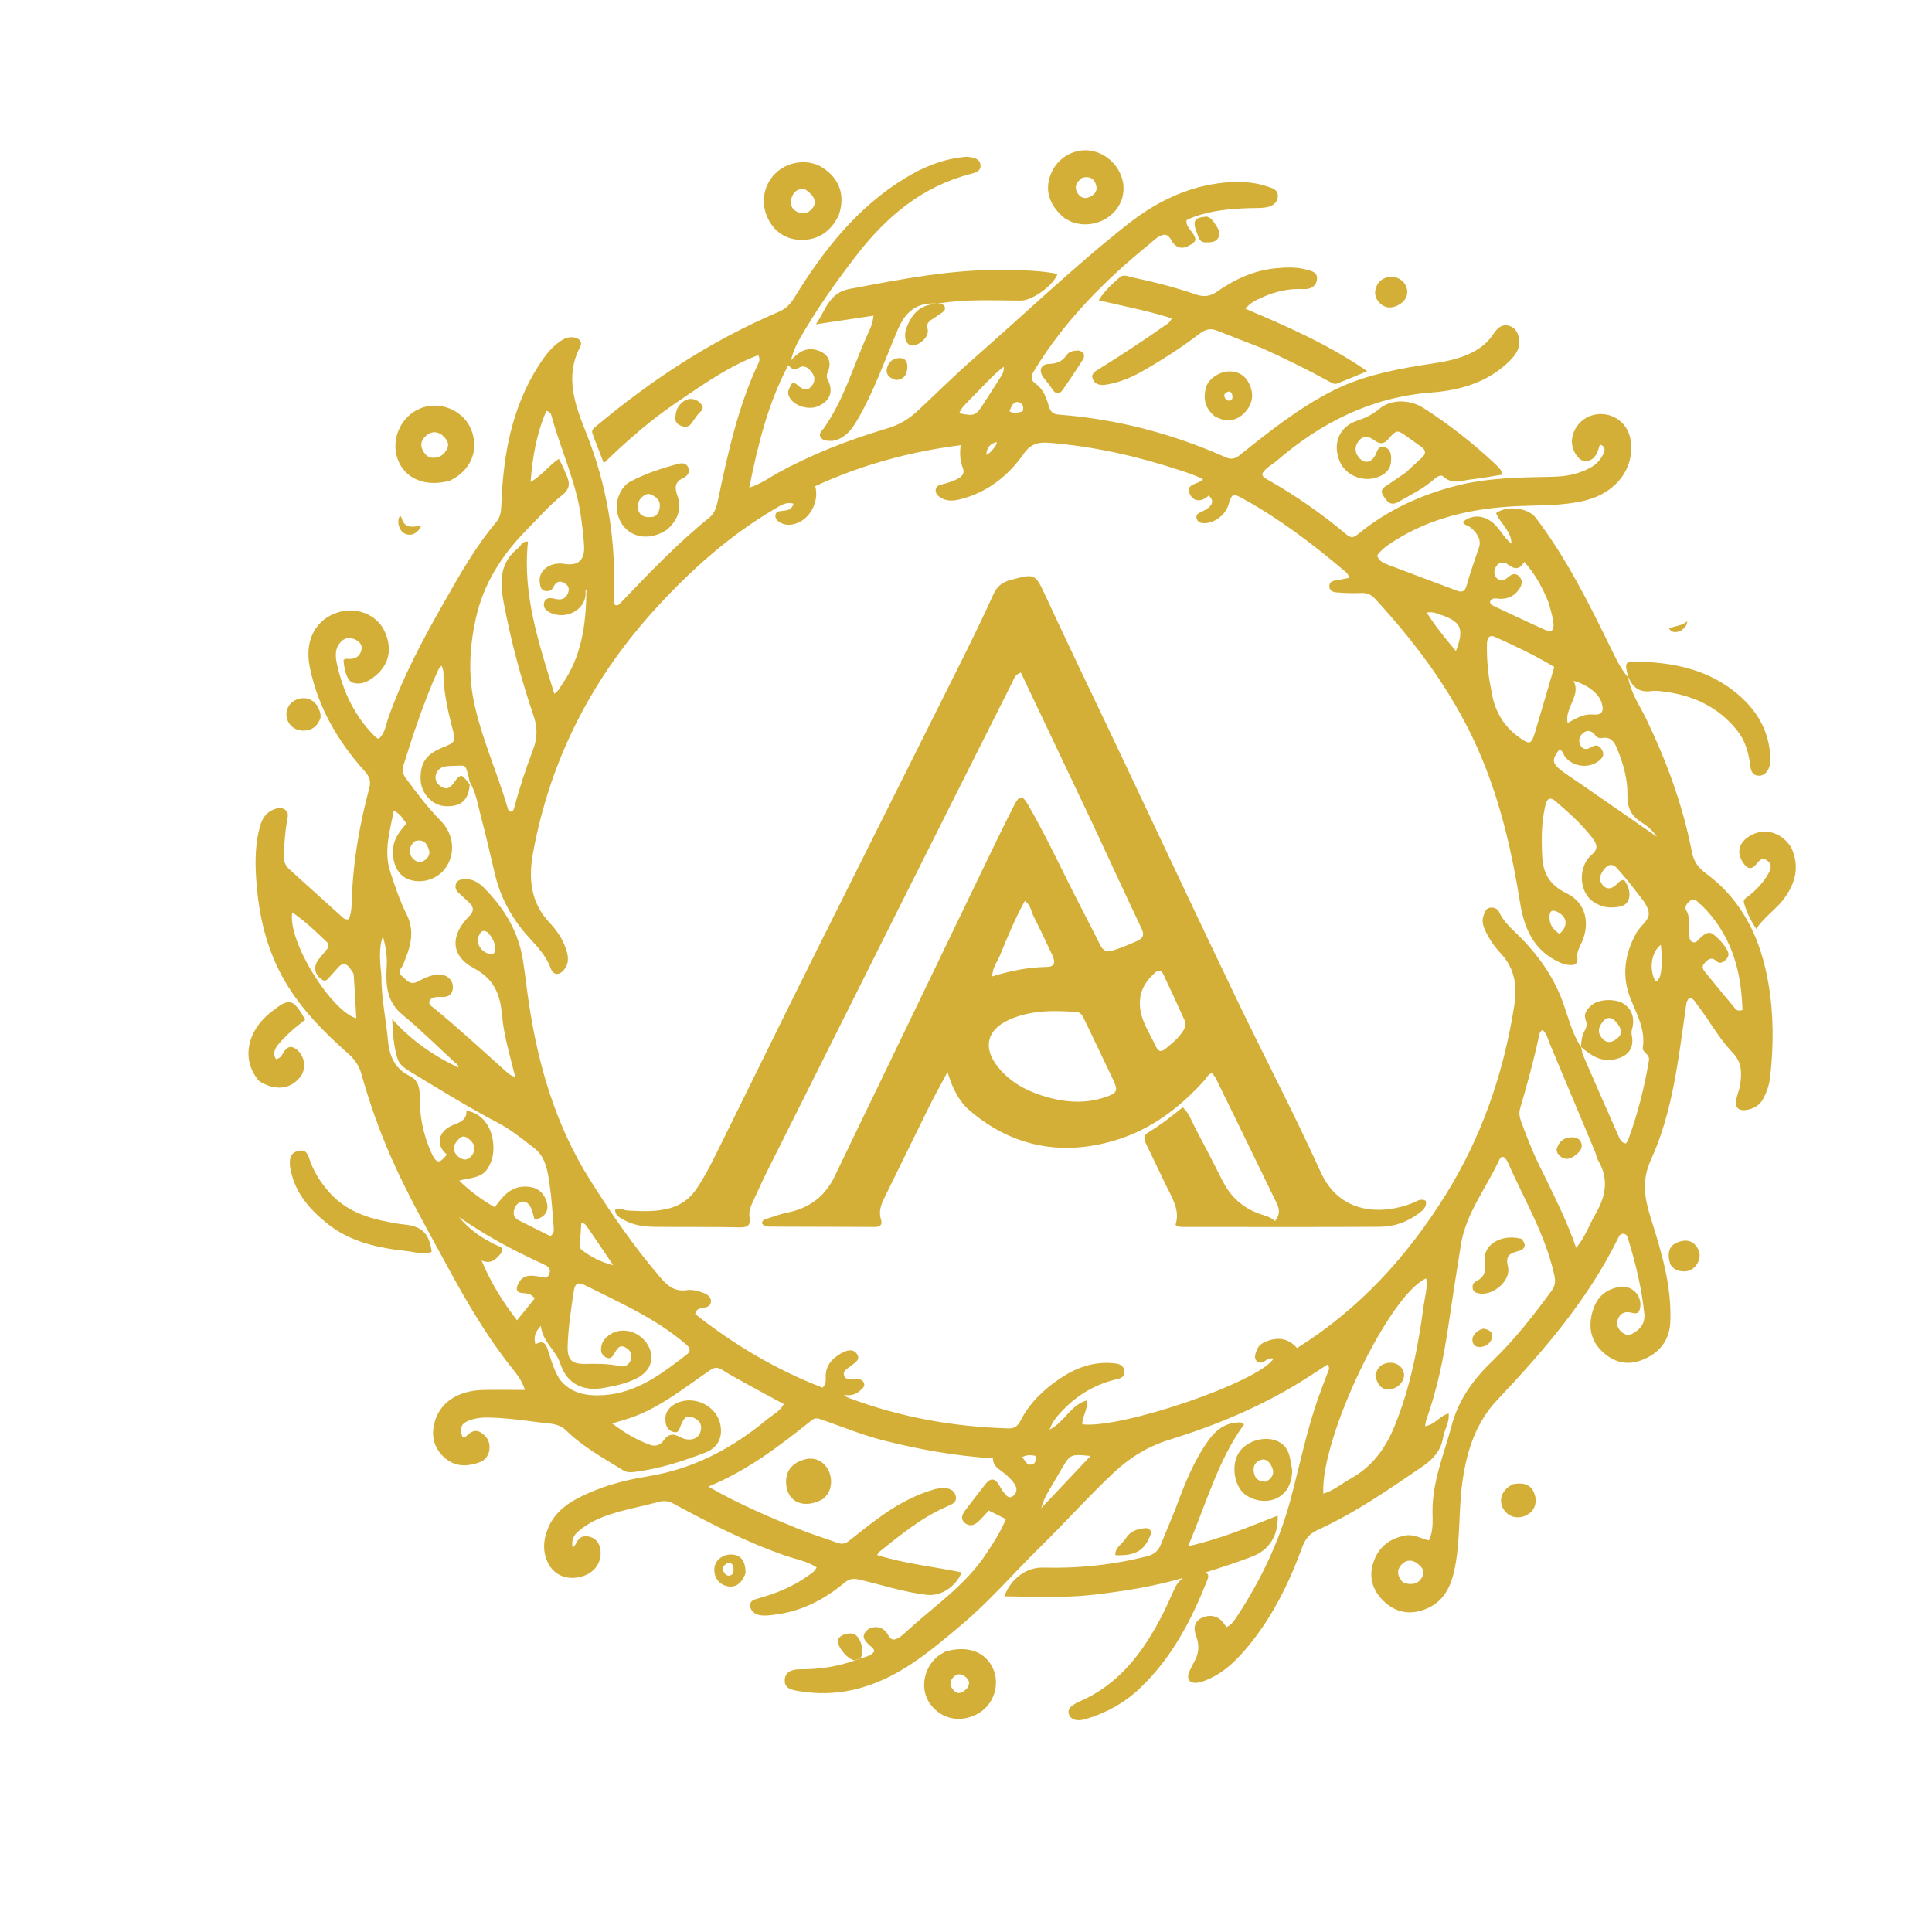 <svg version="1.1" id="Layer_1" xmlns="http://www.w3.org/2000/svg" xmlns:xlink="http://www.w3.org/1999/xlink" x="0px" y="0px"
	 width="100%" viewBox="0 0 1024 1024" enable-background="new 0 0 1024 1024" xml:space="preserve">
<path fill="#D4AF37" opacity="1" stroke="none" 
	d="
M862.98,358.952 
	C864.252,367.233 869.15,373.993 872.651,381.286 
	C883.439,403.756 891.999,427.01 896.707,451.451 
	C897.824,457.252 900.51,460.206 904.597,463.255 
	C924.062,477.775 933.325,498.084 937.32,521.35 
	C940.131,537.724 940.054,554.152 938.257,570.604 
	C937.802,574.768 936.513,578.718 934.494,582.429 
	C932.866,585.422 930.355,587.157 927.147,587.974 
	C921.26,589.473 918.977,587.086 920.614,581.184 
	C921.148,579.259 921.886,577.369 922.215,575.411 
	C923.285,569.044 923.39,563.093 918.266,557.816 
	C910.933,550.263 906.038,540.788 899.556,532.537 
	C898.463,531.145 897.855,529.197 895.395,528.924 
	C893.598,530.561 893.684,532.983 893.365,535.178 
	C889.437,562.184 886.487,589.565 875.048,614.643 
	C870.01,625.688 871.589,634.888 874.948,645.567 
	C880.568,663.438 886.109,681.546 885.292,700.688 
	C884.87,710.564 879.479,717.17 870.519,720.764 
	C862.176,724.111 854.707,721.96 848.583,715.724 
	C842.635,709.667 841.83,702.25 844.291,694.383 
	C846.486,687.364 851.241,683.209 858.569,682.078 
	C865.326,681.034 870.902,687.287 869.137,693.944 
	C868.365,696.854 866.282,696.125 864.321,695.676 
	C861.036,694.923 858.624,696.203 857.503,699.209 
	C856.473,701.974 857.496,704.436 859.839,706.289 
	C861.6,707.681 863.445,707.853 865.418,706.772 
	C869.587,704.489 872.035,701.097 871.518,696.229 
	C870.11,682.947 867.05,670.004 863.108,657.263 
	C862.676,655.864 862.346,654.117 860.523,653.934 
	C858.68,653.75 858.047,655.396 857.394,656.719 
	C841.415,689.109 818.095,716.023 793.577,742.007 
	C782.414,753.838 777.696,768.311 775.321,783.878 
	C772.984,799.19 774.17,814.814 771.282,830.073 
	C769.491,839.535 766.202,848.111 756.589,852.426 
	C748.729,855.954 740.994,855.236 734.567,849.694 
	C728.137,844.151 725.018,836.854 727.897,828.151 
	C730.612,819.944 736.519,815.398 744.908,813.831 
	C749.247,813.021 752.952,815.388 757.302,816.43 
	C759.831,811.464 759.297,806.055 759.259,801.196 
	C759.133,785.117 765.403,770.698 769.388,755.632 
	C773.094,741.622 781.097,730.878 791.237,721.142 
	C802.935,709.91 812.812,697.106 822.419,684.087 
	C824.349,681.473 824.53,679.102 823.806,675.811 
	C819.122,654.526 807.947,635.972 799.302,616.36 
	C798.341,614.179 796.275,611.197 794.548,614.948 
	C787.683,629.85 776.988,643.061 774.292,659.811 
	C771.991,674.103 769.774,688.409 767.667,702.731 
	C765.169,719.714 761.741,736.464 755.941,752.668 
	C755.623,753.556 755.58,754.543 755.33,755.922 
	C760.5,755.167 763.068,750.407 767.792,749.182 
	C768.351,753.947 765.565,757.676 764.888,761.836 
	C763.733,768.926 759.613,773.408 753.822,777.357 
	C735.915,789.567 718.118,801.931 698.309,810.945 
	C694.152,812.837 691.83,815.651 690.298,819.831 
	C682.917,839.977 673.483,859 659.215,875.315 
	C654.002,881.277 648.222,886.482 640.952,889.795 
	C639,890.685 636.929,891.533 634.83,891.839 
	C630.423,892.484 628.621,889.923 630.421,885.81 
	C631.221,883.982 632.19,882.224 633.142,880.466 
	C635.406,876.284 635.779,872.061 634.085,867.519 
	C632.182,862.415 633.298,859.202 637.135,857.441 
	C641.757,855.32 646.367,856.706 649.022,860.997 
	C649.272,861.402 649.632,861.739 650.164,862.376 
	C652.678,861.163 654.177,858.978 655.604,856.799 
	C668.005,837.874 677.753,817.745 683.722,795.824 
	C688.745,777.377 692.415,758.558 698.849,740.499 
	C700.412,736.111 702.115,731.772 703.745,727.408 
	C704.193,726.21 705.149,725.028 703.509,723.285 
	C698.792,726.335 694.033,729.543 689.149,732.547 
	C667.448,745.894 644.087,755.614 619.843,763.085 
	C608.335,766.632 598.697,772.619 590.089,780.723 
	C576.736,793.295 564.537,807.01 551.44,819.824 
	C537.512,833.452 524.841,848.36 509.896,860.94 
	C492.549,875.542 475.353,890.396 452.288,895.613 
	C442.702,897.782 433.174,897.933 423.549,896.351 
	C419.834,895.74 415.542,895.037 415.937,890.234 
	C416.334,885.407 420.731,884.735 424.676,884.752 
	C434.08,884.792 443.234,883.45 452.693,880.229 
	C454.158,879.64 455.086,879.313 456.015,878.986 
	C458.68,878.18 461.534,877.737 463.336,875.365 
	C463.278,873.395 461.63,872.86 460.629,871.83 
	C458.605,869.749 456.332,867.736 458.978,864.629 
	C461.232,861.981 465.801,861.63 468.461,863.842 
	C468.588,863.948 468.682,864.099 468.819,864.189 
	C470.911,865.585 471.23,869.725 474.521,868.843 
	C476.768,868.24 478.762,866.259 480.588,864.587 
	C495.035,851.357 511.598,840.297 522.674,823.601 
	C526.535,817.78 530.358,811.945 533.132,805.138 
	C530.081,803.615 527.188,802.171 524.045,800.602 
	C522.144,802.644 520.38,804.841 518.303,806.685 
	C516.296,808.467 513.755,809.145 511.467,807.259 
	C508.964,805.197 509.873,802.782 511.513,800.619 
	C515.134,795.842 518.767,791.074 522.491,786.379 
	C525.055,783.146 527.444,783.553 529.487,787.019 
	C530.248,788.309 530.913,789.694 531.873,790.821 
	C533.204,792.385 534.566,794.863 537.079,792.77 
	C539.128,791.063 539.215,788.733 537.665,786.478 
	C535.555,783.408 532.703,781.058 529.746,778.919 
	C527.72,777.454 526.364,775.807 526.217,772.933 
	C506.424,771.725 487.166,768.245 468.127,763.427 
	C457.116,760.64 446.653,756.279 435.954,752.593 
	C434.053,751.938 432.325,751.112 430.36,752.679 
	C413.455,766.163 396.346,779.349 375.413,787.927 
	C391.454,797.156 407.649,804.046 423.964,810.65 
	C430.436,813.269 437.162,815.258 443.718,817.68 
	C446.162,818.583 447.974,818.259 450.081,816.609 
	C459.644,809.117 468.972,801.288 479.843,795.614 
	C484.746,793.056 489.779,790.921 495.075,789.401 
	C496.498,788.993 498.015,788.816 499.499,788.739 
	C502.766,788.57 505.752,789.523 506.569,792.957 
	C507.382,796.378 504.271,797.457 501.898,798.482 
	C488.404,804.308 477.238,813.573 465.915,822.613 
	C465.566,822.892 465.397,823.395 464.887,824.197 
	C479.614,828.825 494.786,830.313 509.683,833.391 
	C506.532,841.163 498.601,846.155 491.177,845.291 
	C478.891,843.86 467.157,839.932 455.171,837.153 
	C452.109,836.444 449.953,836.894 447.491,838.952 
	C436.537,848.11 424.183,854.321 409.773,855.92 
	C407.273,856.198 404.772,856.571 402.326,855.967 
	C399.941,855.378 397.957,853.94 397.608,851.357 
	C397.214,848.437 399.777,847.777 401.767,847.227 
	C411.149,844.634 420.055,841.057 428.032,835.372 
	C429.778,834.127 431.77,833.171 432.815,830.705 
	C427.877,827.521 422.078,826.509 416.695,824.666 
	C395.954,817.563 376.59,807.557 357.391,797.188 
	C354.724,795.747 352.415,795.129 349.401,795.955 
	C340.092,798.504 330.526,800.076 321.397,803.326 
	C316.013,805.243 311.022,807.85 306.624,811.535 
	C304.097,813.652 302.682,816.154 303.523,820.392 
	C304.436,819.245 304.927,818.82 305.176,818.283 
	C306.6,815.213 308.645,813.549 312.292,814.447 
	C315.864,815.327 317.598,817.684 318.177,821.073 
	C319.234,827.255 315.746,832.933 309.601,835.173 
	C302.028,837.934 294.446,835.607 290.867,829.157 
	C287.477,823.047 287.83,816.613 290.316,810.341 
	C293.212,803.031 298.802,798.06 305.578,794.445 
	C317.458,788.109 330.283,784.587 343.491,782.456 
	C367.548,778.575 388.196,767.628 406.702,752.218 
	C409.586,749.816 413.222,748.185 415.459,744.212 
	C409.048,740.738 402.786,737.392 396.571,733.961 
	C391.904,731.386 387.221,728.826 382.696,726.017 
	C380.221,724.481 378.603,724.687 376.088,726.409 
	C363.201,735.231 350.967,745.187 336.132,750.807 
	C332.628,752.134 328.979,753.081 324.509,754.481 
	C331.177,759.542 337.53,763.28 344.617,765.811 
	C347.881,766.977 350.233,765.61 351.974,763.164 
	C354.304,759.891 356.978,759.821 360.197,761.54 
	C361.661,762.321 363.198,762.923 364.934,762.973 
	C368.469,763.075 370.789,761.4 371.461,758.049 
	C372.229,754.223 369.845,752.048 366.534,751.043 
	C362.943,749.953 362.106,752.974 360.925,755.331 
	C360.092,756.993 360.101,759.641 357.165,759.043 
	C354.576,758.517 353.238,756.62 352.806,754.141 
	C352.022,749.648 353.835,746.389 357.742,744.166 
	C366.696,739.072 379.251,744.441 381.655,754.409 
	C383.328,761.348 380.727,767.239 374.005,769.837 
	C361.73,774.582 349.201,778.585 336.05,780.19 
	C334.073,780.431 332.141,780.431 330.269,779.277 
	C319.776,772.811 308.925,766.837 300.02,758.143 
	C296.133,754.347 291.277,754.604 286.536,753.985 
	C276.961,752.735 267.401,751.399 257.716,751.327 
	C254.671,751.305 251.721,751.782 248.891,752.791 
	C244.428,754.38 243.443,756.848 245.103,761.69 
	C245.789,762.085 246.45,761.885 246.929,761.403 
	C249.171,759.153 251.631,757.311 254.84,759.26 
	C257.67,760.978 259.515,763.588 259.485,767.069 
	C259.45,770.979 257.454,773.923 253.881,775.168 
	C247.641,777.343 241.41,777.505 235.969,772.895 
	C230.17,767.982 228.444,761.623 230.193,754.41 
	C232.788,743.704 242.317,737.108 255.684,736.738 
	C262.971,736.536 270.268,736.702 278.22,736.702 
	C276.681,731.592 273.535,727.862 270.658,724.226 
	C257.675,707.813 247.225,689.831 237.293,671.512 
	C226.901,652.344 216.075,633.411 207.286,613.396 
	C200.975,599.023 195.768,584.289 191.538,569.211 
	C190.252,564.626 187.806,561.285 184.323,558.212 
	C171.676,547.052 159.911,535.169 151.219,520.426 
	C141.218,503.464 137.048,484.982 135.775,465.702 
	C135.163,456.417 135.292,447.052 137.815,437.928 
	C138.886,434.056 140.835,430.887 144.659,429.209 
	C146.694,428.316 148.847,427.752 150.889,429.025 
	C153.229,430.484 152.568,432.871 152.181,434.93 
	C151.042,441.004 150.765,447.147 150.373,453.287 
	C150.178,456.349 151.286,458.865 153.493,460.868 
	C162.869,469.376 172.281,477.844 181.685,486.321 
	C182.442,487.003 183.287,487.507 184.894,487.194 
	C186.427,483.502 186.406,479.29 186.548,475.273 
	C187.239,455.713 190.723,436.609 195.704,417.765 
	C196.697,414.009 195.884,411.643 193.408,408.889 
	C179.023,392.888 168.465,374.796 164.168,353.457 
	C161.272,339.071 167.508,327.732 180.101,324.272 
	C189.394,321.72 199.611,325.964 203.567,334.02 
	C208.398,343.857 206.272,352.981 197.706,359.188 
	C194.486,361.521 190.985,363.106 186.984,361.849 
	C184.319,361.011 182.582,356.325 182.08,349.958 
	C182.947,348.784 184.186,349.274 185.301,349.26 
	C188.523,349.221 190.774,347.767 191.547,344.6 
	C192.21,341.884 190.641,340.146 188.377,339.014 
	C185.314,337.481 182.589,337.965 180.299,340.604 
	C177.443,343.896 177.739,347.939 178.52,351.578 
	C181.726,366.525 188.05,379.946 199.168,390.776 
	C199.505,391.104 200.02,391.248 200.675,391.597 
	C204.208,388.577 204.551,384.003 205.942,380.106 
	C213.533,358.826 224.055,339.023 235.215,319.458 
	C243.645,304.678 251.933,289.866 262.954,276.806 
	C265.276,274.055 265.601,270.907 265.729,267.485 
	C266.694,241.556 271.051,216.507 285.277,194.096 
	C288.239,189.429 291.461,184.985 295.91,181.607 
	C298.195,179.871 300.705,178.485 303.714,178.77 
	C306.728,179.055 308.943,181.057 307.52,183.764 
	C299.228,199.535 304.711,214.471 310.515,228.983 
	C321.646,256.814 326.507,285.549 325.368,315.405 
	C325.311,316.897 325.446,318.399 325.558,319.891 
	C325.579,320.165 325.921,320.415 326.125,320.69 
	C327.533,321.218 328.318,320.164 329.076,319.374 
	C344.071,303.746 358.979,288.029 375.896,274.405 
	C378.686,272.157 379.692,269.026 380.391,265.727 
	C385.706,240.646 391.05,215.575 402.116,192.193 
	C402.553,191.27 402.812,190.316 401.923,188.231 
	C386.226,194.097 372.716,203.759 359.028,213.022 
	C345.236,222.354 332.657,233.225 320.028,245.516 
	C317.805,239.722 315.786,234.69 313.968,229.586 
	C313.366,227.898 314.8,226.884 315.97,225.905 
	C345.383,201.264 377.187,180.416 412.585,165.348 
	C416.347,163.747 418.778,161.4 420.889,157.963 
	C436.284,132.897 454.113,110.015 479.735,94.411 
	C488.917,88.82 498.688,84.692 509.473,83.37 
	C510.784,83.21 512.146,83.023 513.434,83.204 
	C516.095,83.578 519.182,84.037 519.653,87.227 
	C520.172,90.742 516.899,91.557 514.456,92.19 
	C488.701,98.87 469.728,114.875 453.851,135.451 
	C442.943,149.589 432.676,164.117 423.83,179.639 
	C422.034,182.79 420.483,185.986 419.206,191.066 
	C423.79,185.775 428.11,183.946 433.525,185.77 
	C439.1,187.647 441.06,191.849 438.703,197.285 
	C438.061,198.766 438.01,199.918 438.811,201.467 
	C441.946,207.528 439.824,212.744 433.379,215.397 
	C428.315,217.481 420.69,215.015 418.441,210.567 
	C417.251,208.213 417.446,207.122 419.758,203.245 
	C421.299,202.633 422.253,203.738 423.255,204.546 
	C425.351,206.239 427.512,207.532 429.805,205.042 
	C431.797,202.878 432.391,200.396 430.545,197.776 
	C428.802,195.299 426.503,193.108 423.493,194.915 
	C421.157,196.318 419.746,195.815 417.808,193.537 
	C406.914,214.141 401.702,235.765 397.126,258.471 
	C403.322,256.512 407.709,253.155 412.442,250.566 
	C430.795,240.53 450.175,233.018 470.16,227.105 
	C476.311,225.285 481.458,222.327 486.019,218.089 
	C496.147,208.679 505.952,198.905 516.349,189.806 
	C543.422,166.111 569.412,141.157 597.684,118.862 
	C611.701,107.809 627.417,99.736 645.377,97.22 
	C654.308,95.97 663.338,95.954 672.068,98.947 
	C674.572,99.806 677.397,100.512 677.258,104.064 
	C677.122,107.53 674.539,109.098 671.794,109.738 
	C668.929,110.405 665.853,110.215 662.866,110.302 
	C652.349,110.608 641.926,111.467 631.978,115.274 
	C630.909,115.683 629.893,116.231 628.89,116.697 
	C628.508,119.335 630.261,120.826 631.399,122.603 
	C632.699,124.631 635.127,126.977 632.116,129.017 
	C629.484,130.8 626.306,132.581 622.918,130 
	C620.559,128.202 620.06,123.382 616.045,124.609 
	C613.341,125.434 611.072,127.859 608.753,129.745 
	C585.224,148.881 564.122,170.222 548.229,196.315 
	C546.548,199.075 545.803,201.188 548.994,203.453 
	C553.011,206.303 554.593,210.787 555.899,215.309 
	C556.66,217.943 557.884,219.509 561.014,219.747 
	C591.839,222.094 621.337,229.794 649.556,242.343 
	C652.653,243.72 654.648,243.202 657.156,241.192 
	C672.501,228.898 687.893,216.641 705.48,207.564 
	C720.469,199.827 736.69,196.294 753.172,193.633 
	C762.019,192.205 770.979,191.296 779.253,187.331 
	C784.195,184.963 788.356,181.835 791.369,177.242 
	C793.76,173.6 796.643,170.966 801.293,173.284 
	C804.813,175.04 806.287,181.038 804.503,185.28 
	C803.171,188.448 800.793,190.745 798.305,193.001 
	C786.961,203.281 772.926,206.933 758.344,208.071 
	C726.758,210.537 700.252,223.975 676.685,244.238 
	C674.072,246.484 670.744,247.989 669.017,251.096 
	C669.129,252.846 670.442,253.428 671.561,254.059 
	C686.558,262.503 700.622,272.304 713.776,283.379 
	C716.195,285.416 717.699,284.804 719.74,283.131 
	C734.941,270.669 752.279,262.572 771.252,257.619 
	C788.202,253.194 805.496,253.03 822.801,252.7 
	C829.891,252.565 836.688,251.34 842.974,247.868 
	C845.997,246.199 848.249,243.826 849.734,240.734 
	C850.67,238.783 851.058,236.909 848.525,235.789 
	C848.197,236.008 847.754,236.139 847.701,236.363 
	C846.312,242.162 843.446,244.916 839.425,244.259 
	C835.824,243.669 832.474,237.255 833.233,232.402 
	C834.424,224.786 840.861,219.374 848.622,219.466 
	C856.693,219.561 863.123,225.316 864.303,233.501 
	C866.416,248.162 856.664,261.209 840.15,265.269 
	C828.257,268.193 816.013,267.716 803.885,268.285 
	C780.771,269.369 758.676,274.158 738.869,286.786 
	C735.566,288.892 732.19,291.121 729.895,294.436 
	C730.906,297.554 733.533,298.516 735.959,299.443 
	C748.09,304.08 760.286,308.548 772.43,313.153 
	C775.179,314.195 776.526,313.095 777.241,310.589 
	C779.203,303.707 781.554,296.959 783.883,290.194 
	C785.325,286.005 782.766,282.22 779.259,279.459 
	C777.99,278.459 776.055,278.377 775.311,276.641 
	C779.943,272.902 785.263,272.88 790.211,276.261 
	C794.76,279.369 796.651,284.836 801.117,288.134 
	C801.02,281.361 795.18,277.524 792.961,271.94 
	C798.869,267.699 809.929,269.098 813.979,274.422 
	C830.221,295.773 842.096,319.639 853.805,343.594 
	C856.359,348.819 858.778,354.092 862.725,358.825 
	C863,358.988 862.98,358.952 862.98,358.952 
M838.018,555.032 
	C838.018,555.032 838.121,555.157 838.261,555.897 
	C838.516,557.027 838.6,558.233 839.054,559.277 
	C845.297,573.63 851.569,587.972 857.903,602.286 
	C858.613,603.891 859.334,605.72 861.791,606.063 
	C862.173,605.433 862.713,604.796 862.984,604.061 
	C868.005,590.448 871.533,576.477 873.945,562.15 
	C874.589,558.328 870.274,558.119 870.734,555.067 
	C872.163,545.59 867.542,537.623 864.216,529.317 
	C859.342,517.141 861.135,505.542 867.395,494.323 
	C869.53,490.498 874.713,487.553 873.78,483.127 
	C872.919,479.037 869.354,475.426 866.674,471.832 
	C863.693,467.833 860.446,464.022 857.158,460.265 
	C855.214,458.043 852.882,457.652 850.744,460.115 
	C848.422,462.79 846.79,465.857 849.409,469.065 
	C851.419,471.527 854.021,471.304 856.421,469.135 
	C857.619,468.052 858.511,466.457 860.835,466.395 
	C863.154,469.651 864.6,473.649 862.95,477.364 
	C861.531,480.559 857.427,480.873 854.125,480.965 
	C850.982,481.053 847.997,480.103 845.152,478.405 
	C836.484,473.232 836.404,459.094 843.499,453.179 
	C847.08,450.194 846.659,447.608 844.132,444.322 
	C838.402,436.87 831.486,430.63 824.371,424.593 
	C821.692,422.32 819.953,423.141 819.132,426.594 
	C816.999,435.57 816.927,444.556 817.391,453.771 
	C817.876,463.426 821.593,469.2 830.479,473.547 
	C840.42,478.411 842.892,489.038 838.45,499.292 
	C837.33,501.875 835.651,504.348 836.019,507.317 
	C836.514,511.303 834.342,511.731 831.204,511.412 
	C829.496,511.238 827.975,510.69 826.455,509.998 
	C812.962,503.857 807.855,492.158 805.685,478.559 
	C801.534,452.537 795.712,426.958 785.657,402.493 
	C772.426,370.298 752.195,342.779 728.814,317.354 
	C726.733,315.091 724.458,314.155 721.34,314.298 
	C717.027,314.495 712.677,314.33 708.37,313.978 
	C706.644,313.837 704.584,313.129 704.579,310.728 
	C704.574,308.349 706.346,307.838 708.3,307.541 
	C710.537,307.2 712.753,306.718 714.965,306.3 
	C714.768,303.994 713.211,303.105 711.999,302.083 
	C695.549,288.205 678.466,275.212 659.579,264.745 
	C653.176,261.196 653.218,261.121 650.926,268.049 
	C649.191,273.292 643.192,277.511 637.959,277.29 
	C636.073,277.211 634.676,276.589 634.212,274.687 
	C633.754,272.811 635.019,272.06 636.506,271.397 
	C637.864,270.793 639.253,270.125 640.394,269.196 
	C642.561,267.433 643.595,265.387 640.622,262.618 
	C637.02,266.23 632.537,266.025 630.635,261.865 
	C628.064,256.242 635.087,256.888 637.619,254.034 
	C633.687,251.907 629.599,250.645 625.522,249.296 
	C603.006,241.849 580.06,236.657 556.347,234.71 
	C550.19,234.205 546.289,235.236 542.568,240.548 
	C534.343,252.294 523.443,260.855 509.233,264.56 
	C505.41,265.557 501.647,265.858 498.175,263.517 
	C496.747,262.555 495.653,261.219 495.983,259.344 
	C496.291,257.593 497.779,257.112 499.278,256.727 
	C502.345,255.938 505.372,255.066 508.15,253.451 
	C510.342,252.176 511.297,250.426 510.328,248.038 
	C508.864,244.432 508.624,240.695 509.164,235.958 
	C481.964,239.443 456.438,246.475 432.083,257.675 
	C434.277,265.583 429.525,274.681 422.428,277.279 
	C419.48,278.358 416.585,278.608 413.731,277.075 
	C412.199,276.252 410.865,275.089 410.979,273.232 
	C411.115,270.998 413.052,270.941 414.704,270.761 
	C417.162,270.492 419.642,270.315 420.593,266.974 
	C416.438,265.8 413.592,268.005 410.715,269.686 
	C387.19,283.436 367.1,301.319 348.696,321.25 
	C314.177,358.633 291.634,402.075 282.483,452.244 
	C280.033,465.676 281.243,478.387 291.249,489.036 
	C294.777,492.79 297.833,497.033 299.628,501.97 
	C301.082,505.969 302.044,510.058 299.073,513.837 
	C296.452,517.171 293.237,517.024 291.834,513.139 
	C289.419,506.451 284.627,501.592 280.068,496.558 
	C271.389,486.976 265.365,476.04 262.344,463.462 
	C259.782,452.793 257.423,442.069 254.579,431.475 
	C253.082,425.9 252.307,420.01 248.854,414.261 
	C248.66,413.282 248.589,412.257 248.246,411.333 
	C247.425,409.124 247.634,405.542 244.392,405.782 
	C241.59,405.99 238.753,405.799 235.992,406.224 
	C233.022,406.681 231.13,408.93 230.851,411.654 
	C230.585,414.257 232.496,416.419 234.857,417.468 
	C237.505,418.644 239.15,416.714 240.672,414.816 
	C241.777,413.439 242.391,411.497 244.794,411.121 
	C246.124,412.34 247.572,413.666 248.978,415.804 
	C248.361,424.12 244.313,427.717 236.045,427.294 
	C228.97,426.933 223.023,420.368 222.91,412.794 
	C222.783,404.361 225.899,399.81 234.132,396.405 
	C241.574,393.328 241.662,393.305 239.62,385.418 
	C237.531,377.348 235.766,369.24 235.117,360.906 
	C234.921,358.381 235.559,355.68 233.985,352.793 
	C233.172,353.851 232.541,354.416 232.224,355.122 
	C224.766,371.71 219.034,388.926 213.654,406.269 
	C212.888,408.74 213.768,410.672 215.267,412.706 
	C220.995,420.475 226.793,428.098 233.601,435.054 
	C241.046,442.661 241.403,453.224 235.734,460.603 
	C231.233,466.462 222.562,468.743 215.925,465.816 
	C210.252,463.313 207.486,456.384 208.467,448.888 
	C209.14,443.747 212.293,440.238 215.404,436.48 
	C213.491,433.974 212.192,431.283 208.698,429.671 
	C206.67,440.635 203.299,450.953 206.783,461.864 
	C209.269,469.649 211.919,477.414 215.555,484.686 
	C220.336,494.246 217.176,502.852 213.556,511.512 
	C212.702,513.553 210.238,515.004 213.035,517.335 
	C215.519,519.407 217.334,522.447 221.531,520.203 
	C224.862,518.422 228.403,516.738 232.328,516.503 
	C236.553,516.251 240.087,519.234 240.034,523.163 
	C239.974,527.592 237.147,528.735 233.272,528.4 
	C232.777,528.357 232.272,528.391 231.774,528.426 
	C230.051,528.545 228.263,528.886 227.645,530.671 
	C227.026,532.455 228.733,533.308 229.847,534.213 
	C242.654,544.62 254.723,555.865 267.04,566.829 
	C268.642,568.255 270.13,570.048 273.081,570.75 
	C270.243,559.457 267.051,548.885 266.073,537.987 
	C265.086,526.995 261.966,518.923 251.048,513.085 
	C238.739,506.503 238.644,495.613 248.639,485.664 
	C251.029,483.284 251.353,481.17 249.068,478.817 
	C247.221,476.914 245.162,475.217 243.214,473.41 
	C241.774,472.074 240.974,470.512 241.661,468.498 
	C242.397,466.338 244.252,466.153 246.114,466.011 
	C250.499,465.675 253.849,467.852 256.714,470.749 
	C267.263,481.413 274.769,493.78 277.156,508.814 
	C278.354,516.361 279.158,523.97 280.29,531.528 
	C285.291,564.915 294.634,596.75 312.869,625.621 
	C324.184,643.537 336.136,660.926 349.943,677.026 
	C353.69,681.395 357.536,684.734 363.899,683.824 
	C366.994,683.382 370.218,684.239 373.166,685.393 
	C375.23,686.2 377.113,687.718 376.789,690.225 
	C376.517,692.33 374.495,692.881 372.655,693.253 
	C371.081,693.571 369.231,693.353 368.448,696.439 
	C388.956,712.718 411.435,726.031 436.005,735.506 
	C437.915,733.406 437.694,731.669 437.639,730.055 
	C437.438,724.142 440.732,720.306 445.373,717.554 
	C448.244,715.852 452.117,714.296 454.327,717.849 
	C456.313,721.042 452.509,722.585 450.494,724.356 
	C449.037,725.638 446.687,726.445 447.346,728.927 
	C448.057,731.605 450.492,730.748 452.391,730.835 
	C453.056,730.866 453.727,730.799 454.389,730.849 
	C455.975,730.971 457.387,731.525 457.931,733.14 
	C458.526,734.904 457.17,735.848 456.082,736.884 
	C453.605,739.243 450.663,739.928 447.232,739.251 
	C448.111,740.06 448.942,740.571 449.838,740.908 
	C477.198,751.211 505.546,756.302 534.727,757.081 
	C537.898,757.166 539.556,755.615 540.886,753.003 
	C545.704,743.539 553.174,736.488 561.84,730.633 
	C570.185,724.995 579.269,721.661 589.541,722.487 
	C592.467,722.722 595.556,723.14 595.913,726.764 
	C596.278,730.47 592.945,730.742 590.47,731.381 
	C579.15,734.305 569.738,740.305 561.935,748.897 
	C559.864,751.177 557.811,753.547 556.288,757.75 
	C564.359,753.615 567.408,744.688 575.948,742.282 
	C576.763,747.272 573.472,750.813 573.664,754.914 
	C594.111,757.445 667.255,732.555 675.042,720.067 
	C673.595,719.833 672.363,720.162 671.194,720.885 
	C669.617,721.86 667.887,723.072 666.196,721.51 
	C664.422,719.873 665.371,717.717 665.983,715.87 
	C666.69,713.742 668.226,712.275 670.352,711.339 
	C676.768,708.514 682.603,708.926 687.448,714.523 
	C720.499,693.803 745.779,666.018 766.037,633.57 
	C785.141,602.971 796.74,569.484 802.446,533.881 
	C804.133,523.356 803.297,513.804 795.638,505.581 
	C792.472,502.182 789.709,498.362 787.652,494.134 
	C786.255,491.263 785.08,488.366 786.384,485.044 
	C787.074,483.285 787.605,481.439 789.724,481.093 
	C791.916,480.736 793.811,481.709 794.711,483.663 
	C797.241,489.154 801.888,492.774 805.957,496.917 
	C815.507,506.643 823.205,517.469 828.062,530.422 
	C831.144,538.641 832.981,547.419 838.018,555.032 
M310.807,312.777 
	C310.761,312.64 310.714,312.503 310.667,312.366 
	C310.54,312.643 310.278,312.936 310.307,313.196 
	C311.336,322.692 300.567,328.647 292.116,324.956 
	C289.673,323.888 287.594,322.126 288.439,319.243 
	C289.196,316.662 291.587,316.725 293.871,317.345 
	C294.666,317.561 295.509,317.673 296.334,317.692 
	C299.141,317.759 300.585,316.033 301.281,313.598 
	C301.955,311.243 300.567,309.695 298.692,308.766 
	C296.276,307.57 294.472,308.671 293.44,310.961 
	C292.524,312.994 291.002,313.538 288.977,313.206 
	C286.593,312.816 286.411,310.81 286.114,309.048 
	C285.016,302.524 291.31,297.648 299.164,298.877 
	C306.32,299.996 309.891,297.003 309.591,289.684 
	C309.394,284.881 308.702,280.092 308.113,275.311 
	C305.748,256.128 297.24,238.703 292.267,220.264 
	C292.017,219.339 291.634,218.331 289.59,217.788 
	C284.511,229.519 282.237,241.854 281.224,255.465 
	C287.413,251.899 290.809,246.727 296.198,243.223 
	C298.135,246.501 299.354,249.692 300.672,252.904 
	C302.348,256.985 301.392,259.708 298.015,262.388 
	C291.085,267.889 285.281,274.593 279.092,280.884 
	C266.026,294.165 256.308,309.189 252.201,327.778 
	C248.916,342.647 248.093,357.294 251.238,372.223 
	C255.303,391.52 263.611,409.445 269.066,428.287 
	C269.335,429.214 269.634,430.282 270.998,430.165 
	C271.906,429.895 272.283,429.155 272.496,428.343 
	C275.284,417.72 278.723,407.302 282.629,397.047 
	C284.861,391.189 284.89,385.557 282.856,379.552 
	C276.181,359.854 270.822,339.814 266.948,319.336 
	C264.844,308.213 264.829,298.3 274.536,290.574 
	C276.089,289.338 276.658,286.728 279.851,287.056 
	C276.803,315.207 285.664,341.03 293.811,367.781 
	C295.103,366.554 295.651,366.169 296.021,365.656 
	C296.798,364.577 297.453,363.411 298.208,362.315 
	C308.386,347.517 310.636,330.682 310.807,312.777 
M817.864,621.722 
	C824.119,634.663 830.624,647.491 835.397,661.381 
	C840.119,655.846 842.214,649.312 845.6,643.521 
	C851.08,634.151 852.898,624.815 846.989,614.951 
	C846.238,613.698 846.098,612.096 845.523,610.719 
	C837.509,591.535 829.486,572.354 821.413,553.194 
	C820.359,550.692 819.912,547.797 817.566,545.91 
	C816.333,546.565 816.015,547.531 815.814,548.491 
	C813.056,561.686 809.452,574.66 805.671,587.589 
	C804.994,589.906 805.404,592.176 806.224,594.428 
	C809.526,603.502 813.084,612.464 817.864,621.722 
M202.173,517.623 
	C202.102,528.987 204.577,540.093 205.617,551.345 
	C206.369,559.487 209.079,566.386 217.171,570.281 
	C221.219,572.23 222.496,575.973 222.44,580.67 
	C222.315,591.241 224.281,601.554 228.733,611.203 
	C231.354,616.885 232.998,616.888 236.833,611.938 
	C230.652,606.852 232.152,599.407 240.335,596.201 
	C244.067,594.738 247.415,593.509 247.218,588.782 
	C254.227,589.556 259.74,595.547 261.14,603.952 
	C262.036,609.328 261.508,614.562 258.471,619.348 
	C255.142,624.592 249.138,624.136 243.38,625.771 
	C249.463,631.625 255.439,635.972 262.181,639.83 
	C264.054,637.566 265.577,635.389 267.435,633.551 
	C271.361,629.668 276.217,628.161 281.615,629.233 
	C285.895,630.083 288.596,632.948 289.79,637.149 
	C291.16,641.969 288.486,645.703 283.292,646.29 
	C282.745,644.397 282.377,642.427 281.602,640.633 
	C280.722,638.6 279.245,636.599 276.826,636.868 
	C274.552,637.12 273.129,639.08 272.489,641.253 
	C271.791,643.621 272.646,645.609 274.84,646.734 
	C280.556,649.666 286.33,652.486 291.798,655.208 
	C293.557,653.67 293.624,652.304 293.509,650.985 
	C292.835,643.197 292.432,635.366 291.288,627.646 
	C290.243,620.587 289.161,613.042 283.013,608.387 
	C276.929,603.78 271.012,598.842 264.182,595.26 
	C248.09,586.823 232.666,577.239 217.149,567.818 
	C214.416,566.159 211.651,564.173 210.693,561.093 
	C208.637,554.478 208.15,547.561 207.888,540.13 
	C217.851,551.261 229.598,559.529 242.974,565.807 
	C242.927,564.212 241.741,563.713 240.956,562.988 
	C231.771,554.519 222.879,545.691 213.246,537.764 
	C204.634,530.675 204.421,521.395 204.977,511.891 
	C205.297,506.424 204.311,501.379 202.974,496.203 
	C200.527,502.982 201.495,509.836 202.173,517.623 
M715.453,783.937 
	C726.979,777.685 734.238,767.932 739.126,755.959 
	C747.556,735.308 751.662,713.648 754.609,691.711 
	C755.227,687.109 756.751,682.494 755.911,677.556 
	C736.145,686.242 699.761,762.4 701.385,791.654 
	C706.534,790.179 710.475,786.817 715.453,783.937 
M296.535,730.913 
	C302.493,738.684 311.035,740.004 319.841,739.459 
	C337.401,738.371 350.745,728.179 363.963,717.955 
	C366.217,716.212 365.922,714.54 363.768,712.681 
	C347.68,698.793 328.395,690.384 309.677,681.008 
	C306.651,679.492 304.769,680.136 304.178,683.98 
	C302.715,693.508 301.279,703.01 300.883,712.675 
	C300.575,720.198 302.432,722.997 309.952,722.912 
	C316.114,722.843 322.197,722.659 328.261,724.079 
	C331.256,724.78 333.547,723.402 334.433,720.403 
	C335.261,717.598 333.94,715.504 331.512,714.175 
	C328.277,712.404 327.119,714.909 325.785,717.089 
	C324.844,718.627 323.939,720.568 321.593,719.64 
	C319.325,718.742 318.401,716.891 318.585,714.442 
	C318.803,711.539 320.422,709.453 322.585,707.81 
	C328.903,703.01 338.414,705.163 343.035,712.353 
	C347.474,719.257 345.213,726.644 337.348,730.6 
	C331.945,733.317 326.099,734.556 320.179,735.607 
	C308.908,737.607 300.513,733.522 296.963,722.74 
	C294.586,715.52 287.562,711.298 286.659,702.726 
	C283.568,706.017 282.774,708.737 283.777,712.544 
	C288.475,709.858 289.511,712.731 290.673,716.398 
	C292.171,721.13 293.524,725.977 296.535,730.913 
M790.315,365.264 
	C791.763,375.594 796.091,384.195 804.745,390.489 
	C810.779,394.877 811.598,394.823 813.702,387.792 
	C817.075,376.524 820.346,365.225 823.79,353.498 
	C813.73,347.433 803.092,342.364 792.341,337.555 
	C789.336,336.211 788.179,338.237 788.123,341.126 
	C787.971,348.969 788.528,356.741 790.315,365.264 
M868.6,436.867 
	C871.812,439.083 875.023,441.299 878.235,443.516 
	C875.97,440.297 873.237,437.825 870.143,435.947 
	C864.571,432.564 862.417,427.961 862.558,421.395 
	C862.738,413.015 860.38,404.953 857.263,397.173 
	C855.752,393.401 853.831,390.241 848.878,391.197 
	C846.972,391.565 845.894,390.097 844.739,388.877 
	C842.928,386.964 840.898,386.977 838.976,388.626 
	C836.973,390.344 836.483,392.657 837.632,394.963 
	C838.885,397.477 841.259,397.352 843.209,396.095 
	C845.79,394.431 847.621,394.978 849.047,397.353 
	C850.737,400.167 849.14,402.085 846.929,403.65 
	C841.616,407.41 833.943,406.333 829.729,401.403 
	C828.578,400.057 828.393,397.975 826.55,397.157 
	C822.434,402.543 822.501,404.403 827.418,408.281 
	C830.417,410.646 833.697,412.653 836.844,414.832 
	C847.239,422.031 857.631,429.236 868.6,436.867 
M265.544,664.279 
	C262.986,667.283 260.425,670.285 255.244,668.078 
	C260.195,679.954 266.453,689.978 274.032,699.779 
	C277.471,695.525 280.441,691.851 283.364,688.235 
	C281.583,685.606 279.231,685.481 276.914,685.336 
	C273.76,685.137 273.355,683.435 274.444,680.912 
	C276.885,675.259 281.514,675.788 286.297,676.729 
	C288.223,677.108 290.232,677.931 291.188,675.071 
	C292.153,672.186 290.377,671.209 288.293,670.214 
	C282.889,667.634 277.463,665.095 272.14,662.357 
	C262.149,657.218 252.536,651.431 243.261,645.049 
	C248.708,651.709 255.579,656.427 263.278,660.063 
	C264.783,660.774 267.225,660.952 265.544,664.279 
M185.153,512.73 
	C183.235,510.347 181.29,510.484 179.329,512.673 
	C177.552,514.657 175.8,516.663 174,518.625 
	C173.024,519.69 172.028,520.217 170.549,519.178 
	C166.504,516.335 165.918,511.972 169.171,508.14 
	C170.571,506.492 171.902,504.785 173.273,503.113 
	C174.239,501.935 174.518,500.564 173.418,499.495 
	C167.641,493.889 161.818,488.324 154.889,483.579 
	C152.36,499.294 175.924,536.176 188.83,539.694 
	C188.397,531.927 188.047,524.318 187.473,516.727 
	C187.382,515.532 186.272,514.415 185.153,512.73 
M901.821,479.706 
	C899.919,478.764 898.801,475.46 896.033,477.276 
	C894.423,478.331 892.62,480.562 893.669,482.326 
	C896.016,486.272 894.979,490.408 895.349,494.461 
	C895.511,496.241 895.031,498.412 897.078,499.299 
	C899.027,500.143 899.974,498.156 901.164,497.127 
	C903.227,495.343 905.461,493.18 908.144,495.265 
	C911.133,497.587 913.739,500.447 915.594,503.872 
	C916.662,505.844 915.987,507.405 914.615,508.812 
	C913.177,510.288 911.354,510.913 909.746,509.406 
	C907.059,506.887 905.326,508.49 903.493,510.415 
	C901.315,512.705 903.089,514.393 904.419,516.032 
	C909.236,521.968 914.095,527.872 919.006,533.73 
	C919.901,534.798 920.752,536.316 923.533,535.326 
	C922.943,514.548 917.797,495.47 901.821,479.706 
M820.884,319.628 
	C817.757,311.937 814.04,304.608 807.887,297.781 
	C805.283,302.275 802.532,301.692 799.198,299.164 
	C797.319,297.739 794.592,297.662 793.025,300.148 
	C791.69,302.266 791.576,304.699 793.464,306.59 
	C795.471,308.599 797.551,307.386 799.249,305.969 
	C801.276,304.277 803.217,303.351 805.305,305.628 
	C807.201,307.696 806.69,309.958 805.326,312.051 
	C802.967,315.672 799.635,317.404 795.231,317.385 
	C793.33,317.377 790.784,316.236 789.72,318.991 
	C789.882,320.1 790.512,320.633 791.281,320.992 
	C800.623,325.359 809.925,329.814 819.337,334.021 
	C823.363,335.821 823.586,332.476 823.332,330.065 
	C822.988,326.792 821.915,323.596 820.884,319.628 
M844.323,378.708 
	C849.037,379.159 850.232,377.102 848.976,372.71 
	C847.545,367.704 841.687,363.025 833.977,360.841 
	C838.258,368.587 829.099,375.143 830.87,383.181 
	C835.024,381.076 838.733,378.321 844.323,378.708 
M559.508,783.935 
	C556.751,788.917 553.311,793.537 551.873,799.357 
	C560.354,790.377 568.835,781.397 578.008,771.686 
	C567.39,770.689 567.385,770.686 562.897,778.154 
	C561.872,779.859 560.9,781.596 559.508,783.935 
M514.158,211.652 
	C512.043,213.936 509.594,215.967 508.42,219.036 
	C516.454,220.679 517.222,220.367 521.208,214.116 
	C524.163,209.483 527.203,204.903 530.091,200.23 
	C531.031,198.71 532.245,197.152 531.982,194.356 
	C525.24,199.702 520.225,205.722 514.158,211.652 
M765.186,326.375 
	C762.563,325.701 760.156,323.957 756.152,324.641 
	C760.937,332.147 766.086,338.4 771.681,345.069 
	C775.954,333.765 774.606,329.978 765.186,326.375 
M312.094,651.504 
	C311.002,650.349 310.655,648.43 308.12,648.052 
	C307.866,651.848 307.594,655.579 307.379,659.313 
	C307.311,660.482 307.334,661.749 308.365,662.528 
	C313.307,666.258 318.737,669.048 325.022,670.589 
	C320.844,664.416 316.666,658.244 312.094,651.504 
M743.766,838.84 
	C748.598,840.444 752.017,839.341 753.874,835.683 
	C755.457,832.561 753.603,830.61 751.509,828.909 
	C748.704,826.631 745.568,826.474 743.004,829.108 
	C740.144,832.046 740.364,835.316 743.766,838.84 
M242.66,612.837 
	C245.19,614.98 247.728,615.392 249.984,612.55 
	C252.354,609.565 251.859,606.718 249.131,604.199 
	C247.42,602.62 245.303,601.444 243.443,603.437 
	C241.094,605.956 238.591,608.843 242.66,612.837 
M219.892,445.823 
	C218.829,446.875 217.786,447.961 217.434,449.469 
	C216.854,451.948 217.562,454.032 219.516,455.681 
	C221.074,456.996 222.831,457.275 224.569,456.26 
	C226.557,455.098 228.047,453.084 227.472,450.934 
	C226.58,447.601 224.961,444.401 219.892,445.823 
M879.99,517.066 
	C881.145,511.749 880.806,506.456 880.312,500.735 
	C875.053,504.734 873.93,514.078 877.464,520.141 
	C878.816,519.933 879.264,518.853 879.99,517.066 
M258.432,494.115 
	C255.647,492.368 254.454,494.25 253.629,496.395 
	C252.358,499.701 254.456,503.675 258.181,505.204 
	C261.151,506.423 262.828,505.367 262.483,502.153 
	C262.178,499.313 260.865,496.781 258.432,494.115 
M826.544,494.959 
	C831.155,491.073 830.818,486.143 825.76,483.495 
	C822.566,481.823 821.19,482.711 821.25,486.443 
	C821.308,490.066 823.162,492.705 826.544,494.959 
M541.974,218.089 
	C543.066,215.519 541.583,213.347 539.609,213.129 
	C536.778,212.817 535.995,215.689 535.029,218.003 
	C537.271,219.29 539.353,218.771 541.974,218.089 
M548.363,775.457 
	C548.687,774.254 549.874,773.149 548.639,771.577 
	C546.536,771.276 544.305,770.86 541.632,772.385 
	C543.846,774.046 544.032,778.036 548.363,775.457 
M527.827,236.055 
	C527.953,235.442 529.027,234.011 527.498,234.505 
	C524.763,235.388 522.844,237.439 522.796,241.139 
	C525.013,239.904 526.314,238.269 527.827,236.055 
z"/>
<path fill="#D4AF37" opacity="1" stroke="none" 
	d="
M622.909,800.015 
	C627.699,786.971 632.603,774.435 640.579,763.33 
	C644.505,757.865 649.281,754.24 656.191,753.951 
	C657.165,753.911 658.194,753.627 659.352,754.993 
	C645.491,774.04 639.432,796.82 629.689,819.516 
	C646.891,815.719 661.911,809.292 677.192,803.304 
	C677.68,813.807 672.725,821.586 663.594,825.027 
	C659.543,826.553 655.469,828.023 651.372,829.417 
	C647.434,830.757 643.452,831.966 638.979,833.396 
	C640.792,834.412 640.59,835.68 640.011,837.151 
	C631.581,858.555 621.158,878.677 604.179,894.805 
	C596.014,902.562 586.536,907.807 575.853,911.028 
	C574.284,911.502 572.562,911.854 570.955,911.723 
	C568.903,911.556 567.057,910.532 566.462,908.32 
	C565.899,906.228 567.139,904.822 568.722,903.729 
	C569.676,903.07 570.693,902.461 571.758,902.01 
	C591.9,893.478 604.561,877.503 614.504,858.898 
	C617.406,853.469 619.951,847.841 622.448,842.21 
	C623.503,839.83 624.884,837.911 627.063,836.317 
	C611.719,840.839 596.029,843.299 580.234,845.169 
	C564.354,847.049 548.457,846.296 532.302,846.072 
	C535.806,836.68 544.03,830.596 552.945,830.849 
	C571.532,831.377 589.808,829.444 607.84,824.888 
	C611.402,823.987 613.794,822.213 615.161,818.84 
	C617.661,812.671 620.245,806.536 622.909,800.015 
z"/>
<path fill="#D4AF37" opacity="1" stroke="none" 
	d="
M668.617,184.42 
	C660.511,181.27 652.736,178.319 645.019,175.223 
	C641.523,173.821 638.777,174.621 635.828,176.863 
	C626.148,184.225 615.939,190.823 605.358,196.824 
	C599.391,200.208 593.103,202.801 586.263,203.878 
	C583.412,204.327 580.699,203.997 579.347,201.23 
	C577.799,198.063 580.62,196.747 582.658,195.478 
	C594.249,188.263 605.675,180.802 616.835,172.936 
	C618.294,171.909 620.062,171.184 621.013,168.753 
	C608.434,164.665 595.487,162.314 582.323,159.152 
	C585.517,153.989 589.48,150.473 593.465,147.006 
	C595.585,145.161 598.013,146.557 600.155,147.012 
	C611.539,149.426 622.835,152.27 633.833,156.069 
	C638.069,157.532 641.467,157.082 645.011,154.601 
	C654.41,148.022 664.57,143.307 676.179,142.186 
	C681.515,141.671 686.835,141.447 692.053,142.795 
	C694.885,143.527 698.534,144.172 698.013,148.187 
	C697.539,151.847 694.511,153.402 691.015,153.219 
	C683.351,152.818 676.117,154.395 669.2,157.53 
	C666.209,158.886 663.028,160.032 660.082,163.645 
	C682.303,173.071 704.118,182.556 724.659,196.748 
	C718.694,199.207 713.63,201.385 708.484,203.349 
	C707.244,203.823 705.934,202.986 704.735,202.329 
	C693.053,195.925 681.104,190.058 668.617,184.42 
z"/>
<path fill="#D4AF37" opacity="1" stroke="none" 
	d="
M497.064,160.984 
	C486.409,159.994 480.137,164.672 475.875,174.663 
	C468.968,190.856 463.213,207.605 454.234,222.887 
	C452.091,226.534 449.752,229.86 445.974,232.008 
	C444.183,233.027 442.281,233.705 440.301,233.69 
	C438.346,233.675 436.024,233.566 434.905,231.696 
	C433.726,229.722 435.687,228.319 436.681,226.91 
	C446.887,212.445 451.839,195.529 458.796,179.554 
	C460.425,175.813 462.568,172.192 462.955,167.315 
	C453.022,168.801 443.429,170.236 432.431,171.882 
	C437.9,164.004 439.378,155.208 450.288,153.142 
	C477.587,147.972 504.816,142.613 532.748,143.072 
	C541.995,143.224 551.318,143.344 560.518,145.191 
	C558.284,151.345 547.121,159.327 541.075,159.316 
	C526.609,159.289 512.114,158.409 497.372,160.867 
	C497.019,161.003 497.064,160.984 497.064,160.984 
z"/>
<path fill="#D4AF37" opacity="1" stroke="none" 
	d="
M745.293,250.293 
	C748.237,247.563 750.87,245.018 753.613,242.598 
	C755.958,240.53 755.765,238.66 753.391,236.888 
	C751.123,235.196 748.771,233.617 746.48,231.955 
	C740.462,227.588 740.398,227.52 735.604,232.986 
	C733.088,235.853 730.767,235.083 728.202,233.224 
	C725.46,231.235 722.572,230.749 720.217,233.648 
	C717.993,236.385 717.848,239.424 720.129,242.348 
	C722.898,245.896 726.571,245.502 728.854,241.445 
	C730.001,239.407 730.308,235.977 733.779,237.007 
	C737.327,238.06 737.478,241.332 737.29,244.44 
	C737.023,248.839 734.298,251.343 730.471,252.81 
	C722.246,255.96 712.749,251.831 709.791,243.897 
	C706.329,234.614 710.05,226.071 719.284,222.994 
	C723.601,221.556 727.417,219.771 730.977,216.762 
	C737.341,211.384 747.354,211.686 754.439,216.222 
	C768.091,224.963 780.754,234.93 792.562,246.009 
	C793.528,246.915 794.451,247.884 795.28,248.915 
	C795.665,249.395 795.776,250.094 796.344,251.541 
	C790.585,252.447 785.164,253.511 779.692,254.098 
	C774.789,254.625 769.796,257.007 765.031,252.618 
	C763.265,250.991 760.709,253.524 758.968,254.981 
	C753.55,259.514 747.215,262.505 741.165,265.999 
	C736.91,268.457 735.12,265.721 733.225,262.84 
	C730.97,259.412 733.709,258.174 735.943,256.687 
	C738.989,254.661 742.002,252.587 745.293,250.293 
z"/>
<path fill="#D4AF37" opacity="1" stroke="none" 
	d="
M863.014,359.002 
	C860.929,350.679 860.936,350.466 869.619,350.736 
	C887.386,351.288 904.357,354.941 918.737,366.08 
	C930.546,375.226 938.086,387.012 938.32,402.523 
	C938.343,403.985 938.16,405.558 937.619,406.896 
	C936.556,409.528 934.68,411.498 931.555,411.094 
	C928.707,410.727 928.014,408.371 927.707,405.961 
	C926.857,399.281 925.227,392.905 920.959,387.472 
	C910.539,374.207 896.431,368.081 880.067,366.334 
	C878.583,366.176 877.039,366.024 875.583,366.251 
	C869.695,367.172 865.656,364.997 863.236,359.185 
	C862.98,358.952 863,358.988 863.014,359.002 
z"/>
<path fill="#D4AF37" opacity="1" stroke="none" 
	d="
M238.356,254.793 
	C225.334,258.338 214.45,253.69 210.754,243.313 
	C207.015,232.816 212.434,220.72 222.79,216.447 
	C232.895,212.277 245.346,217.316 249.566,227.282 
	C254.21,238.249 249.785,249.424 238.356,254.793 
M233.984,230.261 
	C230.617,228.268 227.694,228.877 225.078,231.697 
	C223.155,233.771 222.78,236.084 224.025,238.552 
	C225.191,240.865 226.867,242.703 229.746,242.645 
	C233.023,242.58 235.396,240.992 236.873,238.078 
	C238.49,234.888 236.738,232.729 233.984,230.261 
z"/>
<path fill="#D4AF37" opacity="1" stroke="none" 
	d="
M444.516,114.16 
	C440.32,122.801 433.565,127.299 424.492,127.137 
	C416.642,126.997 410.51,122.952 406.999,115.764 
	C402.739,107.041 404.964,96.86 412.127,90.865 
	C419.024,85.093 429.202,84.343 436.324,89.081 
	C445.134,94.942 448.122,103.781 444.516,114.16 
M426.927,100.446 
	C422.957,99.639 420.504,101.486 419.46,105.124 
	C418.596,108.13 419.536,110.838 422.44,112.238 
	C425.39,113.662 428.278,113.169 430.472,110.546 
	C433.086,107.42 432.074,104.072 426.927,100.446 
z"/>
<path fill="#D4AF37" opacity="1" stroke="none" 
	d="
M153.663,617.9 
	C153.661,616.63 153.629,615.795 153.68,614.966 
	C153.88,611.72 156.013,610.318 158.873,609.856 
	C161.815,609.382 163.073,611.392 163.823,613.756 
	C166.081,620.871 169.999,626.955 174.993,632.445 
	C184.827,643.254 197.966,646.522 211.613,648.676 
	C213.091,648.909 214.592,648.987 216.069,649.224 
	C224.158,650.521 227.573,654.293 228.788,663.447 
	C224.755,665.4 220.67,663.666 216.699,663.242 
	C201.01,661.564 185.718,658.534 173.01,648.164 
	C163.373,640.301 155.612,631.201 153.663,617.9 
z"/>
<path fill="#D4AF37" opacity="1" stroke="none" 
	d="
M564.439,115.797 
	C555.439,108.469 553.185,99.545 557.789,90.454 
	C561.831,82.473 571.013,78.114 579.515,80.139 
	C590.62,82.785 597.836,94.443 594.82,104.865 
	C591.773,115.393 579.754,121.435 568.805,117.889 
	C567.397,117.433 566.095,116.647 564.439,115.797 
M573.592,94.222 
	C571.038,96.165 569.134,98.461 570.844,101.814 
	C572.082,104.244 574.259,105.632 577.027,104.597 
	C579.662,103.611 581.787,101.64 581.076,98.577 
	C580.294,95.213 578.117,93.069 573.592,94.222 
z"/>
<path fill="#D4AF37" opacity="1" stroke="none" 
	d="
M500.856,875.448 
	C512.395,871.94 521.863,875.215 526.097,883.864 
	C530.208,892.262 527.008,903.024 518.955,907.886 
	C509.637,913.511 498.9,911.462 492.842,902.902 
	C487.604,895.502 489.333,884.407 496.766,878.113 
	C497.898,877.154 499.254,876.459 500.856,875.448 
M512.505,894.921 
	C514.529,892.145 513.681,889.985 511.029,888.267 
	C508.665,886.738 506.573,887.312 504.916,889.388 
	C503.223,891.508 503.484,893.644 505.243,895.667 
	C507.609,898.39 509.835,897.501 512.505,894.921 
z"/>
<path fill="#D4AF37" opacity="1" stroke="none" 
	d="
M137.213,572.868 
	C128.597,562.77 130.218,548.965 140.926,538.769 
	C141.888,537.853 142.92,537.006 143.962,536.181 
	C153.421,528.693 155.323,529.118 161.792,540.459 
	C159.452,542.347 156.956,544.19 154.664,546.26 
	C152.329,548.371 150.067,550.595 148.009,552.973 
	C145.95,555.353 144.253,557.996 146.277,561.342 
	C149.256,560.889 149.639,558.369 150.949,556.799 
	C152.411,555.046 153.887,554.273 156.105,555.496 
	C161.1,558.25 162.816,565.546 159.502,570.268 
	C154.502,577.393 145.797,578.517 137.213,572.868 
z"/>
<path fill="#D4AF37" opacity="1" stroke="none" 
	d="
M949.288,448.993 
	C954.095,459.219 951.627,468.13 945.533,476.382 
	C941.396,481.984 935.281,485.732 930.856,492.313 
	C927.652,487.63 925.693,483.195 924.332,478.527 
	C923.774,476.614 925.754,475.737 927.022,474.718 
	C931.07,471.462 934.601,467.753 937.182,463.203 
	C938.588,460.726 939.468,458.25 936.682,456.119 
	C933.925,454.011 932.341,456.312 930.915,458.013 
	C928.108,461.364 926.047,460.411 923.922,457.314 
	C920.521,452.358 921.318,447.441 926.243,443.862 
	C933.843,438.339 943.71,440.396 949.288,448.993 
z"/>
<path fill="#D4AF37" opacity="1" stroke="none" 
	d="
M353.573,280.685 
	C342.135,288.38 329.451,283.678 327.073,271.202 
	C325.987,265.505 329,257.954 334.058,255.271 
	C342,251.058 350.539,248.253 359.197,245.897 
	C361.25,245.339 363.72,245.225 364.799,247.78 
	C365.84,250.248 364.356,252.288 362.421,253.189 
	C357.643,255.412 357.422,258.206 359.116,262.971 
	C361.482,269.624 359.21,275.698 353.573,280.685 
M347.113,273.667 
	C348.354,272.733 349.127,271.454 349.474,269.991 
	C350.088,267.402 349.707,265.046 347.339,263.407 
	C345.69,262.266 343.981,261.116 341.887,262.312 
	C339.418,263.723 337.963,265.799 338.082,268.751 
	C338.254,272.994 341.506,275.045 347.113,273.667 
z"/>
<path fill="#D4AF37" opacity="1" stroke="none" 
	d="
M684.88,779.158 
	C684.811,794.534 671.275,798.878 661.106,792.947 
	C654.267,788.958 652.071,776.745 656.771,769.717 
	C661.556,762.561 673.47,760.247 679.807,765.535 
	C683.808,768.875 683.871,774.061 684.88,779.158 
M670.935,785.301 
	C674.28,783.65 675.713,780.944 674.145,777.543 
	C673.148,775.378 671.394,772.942 668.421,773.726 
	C665.803,774.417 664.217,776.644 664.443,779.388 
	C664.723,782.781 666.262,785.421 670.935,785.301 
z"/>
<path fill="#D4AF37" opacity="1" stroke="none" 
	d="
M644.269,220.979 
	C638.611,216.687 637.538,211.171 639.283,205.124 
	C640.567,200.675 646.463,196.918 651.406,196.856 
	C656.377,196.794 660.029,199.046 662.186,203.553 
	C664.473,208.332 664.093,213.041 660.973,217.224 
	C658.024,221.177 653.968,223.355 648.834,222.556 
	C647.384,222.33 646.004,221.653 644.269,220.979 
M650.218,212.143 
	C652.657,212.781 653.593,211.732 653.126,209.394 
	C652.888,208.203 652.081,207.143 650.737,207.666 
	C648.654,208.478 648.077,209.922 650.218,212.143 
z"/>
<path fill="#D4AF37" opacity="1" stroke="none" 
	d="
M436.316,794.433 
	C426.186,800.232 417.06,796.181 416.644,786.087 
	C416.408,780.356 419.064,776.342 424.537,774.157 
	C429.563,772.152 434.072,773.027 437.31,776.637 
	C440.827,780.56 441.532,786.988 438.851,791.52 
	C438.269,792.503 437.371,793.298 436.316,794.433 
z"/>
<path fill="#D4AF37" opacity="1" stroke="none" 
	d="
M806.331,656.592 
	C809.831,660.367 807.708,662.361 804.355,663.22 
	C799.81,664.384 797.887,665.915 799.241,671.356 
	C801.106,678.847 790.964,687.332 783.32,685.445 
	C781.92,685.099 780.866,684.412 780.561,682.931 
	C780.215,681.247 780.964,679.789 782.33,679.125 
	C786.89,676.909 787.624,673.844 786.945,668.754 
	C785.754,659.813 795.57,653.809 806.331,656.592 
z"/>
<path fill="#D4AF37" opacity="1" stroke="none" 
	d="
M801.928,786.63 
	C808.625,785.5 812.004,787.328 813.557,792.615 
	C814.816,796.902 812.995,801.13 809.049,803.081 
	C804.544,805.308 799.722,804.159 797.114,800.235 
	C793.897,795.395 795.802,789.578 801.928,786.63 
z"/>
<path fill="#D4AF37" opacity="1" stroke="none" 
	d="
M571.699,185.773 
	C575.082,186.66 575.084,188.779 573.785,190.839 
	C570.429,196.16 566.915,201.386 563.323,206.552 
	C561.313,209.442 559.395,208.874 557.597,206.093 
	C556.253,204.014 554.657,202.093 553.119,200.144 
	C550.366,196.657 551.51,193.008 555.927,192.901 
	C560.187,192.798 563.111,191.504 565.481,188.027 
	C566.743,186.176 569.123,185.905 571.699,185.773 
z"/>
<path fill="#D4AF37" opacity="1" stroke="none" 
	d="
M169.848,380.604 
	C168.257,384.985 165.368,387.097 161.095,387.237 
	C156.396,387.391 152.556,384.293 151.903,379.885 
	C151.289,375.745 153.646,371.98 157.714,370.603 
	C162.217,369.079 166.521,370.781 168.603,375.005 
	C169.405,376.632 170.183,378.313 169.848,380.604 
z"/>
<path fill="#D4AF37" opacity="1" stroke="none" 
	d="
M496.999,161.016 
	C498.469,161.129 500.245,161.012 500.782,162.736 
	C501.33,164.499 499.758,165.365 498.538,166.217 
	C497.04,167.264 495.534,168.305 493.978,169.262 
	C492.111,170.411 490.925,171.834 491.601,174.176 
	C491.938,175.347 491.814,176.45 491.349,177.574 
	C489.993,180.848 485.205,183.873 482.666,183.015 
	C479.69,182.009 478.861,177.867 480.608,173.409 
	C483.437,166.19 487.932,161.209 496.709,161.137 
	C497.064,160.984 497.019,161.003 496.999,161.016 
z"/>
<path fill="#D4AF37" opacity="1" stroke="none" 
	d="
M728.806,154.995 
	C729.264,150.993 731.008,148.374 734.559,147.191 
	C738.757,145.793 743.409,147.68 745.125,151.439 
	C746.905,155.341 745.475,159.233 741.408,161.553 
	C737.193,163.957 733.128,163.22 730.367,159.532 
	C729.452,158.309 728.904,156.934 728.806,154.995 
z"/>
<path fill="#D4AF37" opacity="1" stroke="none" 
	d="
M885.431,670.386 
	C883.391,664.692 884.57,660.398 888.674,658.64 
	C892.217,657.123 895.992,656.857 898.737,660.099 
	C901.324,663.153 901.585,666.801 899.27,670.231 
	C896.944,673.676 893.587,674.471 889.654,673.452 
	C887.954,673.011 886.665,672.087 885.431,670.386 
z"/>
<path fill="#D4AF37" opacity="1" stroke="none" 
	d="
M395.197,833.673 
	C393.116,839.632 389.46,841.889 384.733,840.529 
	C380.443,839.294 377.959,835.108 378.747,830.442 
	C379.404,826.551 383.571,823.623 388.015,823.928 
	C392.707,824.25 395.123,827.374 395.197,833.673 
M388.676,830.033 
	C387.711,828.094 386.263,827.851 384.625,829.068 
	C383.309,830.045 382.762,831.454 383.546,833.016 
	C384.166,834.252 385.313,835.339 386.671,835.097 
	C389.06,834.671 388.843,832.564 388.676,830.033 
z"/>
<path fill="#D4AF37" opacity="1" stroke="none" 
	d="
M596.574,815.529 
	C598.854,811.797 602.137,810.56 605.893,810.087 
	C607.243,809.917 608.58,809.667 609.525,810.901 
	C610.479,812.148 609.841,813.405 609.331,814.635 
	C606.251,822.061 601.26,824.743 591.142,824.261 
	C590.934,820.221 594.559,818.556 596.574,815.529 
z"/>
<path fill="#D4AF37" opacity="1" stroke="none" 
	d="
M370.676,213.14 
	C372.373,214.79 373.278,216.377 371.45,218.041 
	C369.455,219.858 368.113,222.13 366.59,224.288 
	C365.404,225.969 363.741,226.565 361.803,225.977 
	C359.812,225.373 357.978,224.246 357.964,221.953 
	C357.943,218.356 359.049,215.073 362.131,212.855 
	C364.859,210.892 367.663,210.91 370.676,213.14 
z"/>
<path fill="#D4AF37" opacity="1" stroke="none" 
	d="
M456.218,878.709 
	C455.086,879.313 454.158,879.64 452.996,880.069 
	C449.089,879.45 443.647,872.691 444.113,869.427 
	C444.526,866.524 450.571,864.613 453.358,866.504 
	C456.411,868.574 458.034,874.895 456.218,878.709 
z"/>
<path fill="#D4AF37" opacity="1" stroke="none" 
	d="
M639.602,114.767 
	C642.228,115.591 643.226,117.556 644.42,119.32 
	C645.839,121.418 647.207,123.655 645.652,126.158 
	C644.135,128.6 641.448,128.433 638.97,128.483 
	C635.914,128.544 635.393,126.152 634.568,123.972 
	C631.927,116.994 632.71,115.383 639.602,114.767 
z"/>
<path fill="#D4AF37" opacity="1" stroke="none" 
	d="
M474.938,201.427 
	C470.522,200.179 468.837,197.554 470.665,193.577 
	C471.939,190.804 474.554,189.573 477.612,189.829 
	C480.468,190.069 480.953,192.596 480.914,194.592 
	C480.846,198.091 479.53,201.092 474.938,201.427 
z"/>
<path fill="#D4AF37" opacity="1" stroke="none" 
	d="
M786.187,704.216 
	C789.619,704.688 791.736,706.463 790.65,709.562 
	C789.61,712.528 786.793,714.176 783.52,713.919 
	C780.734,713.7 779.473,710.281 781.12,707.749 
	C782.229,706.046 783.827,704.855 786.187,704.216 
z"/>
<path fill="#D4AF37" opacity="1" stroke="none" 
	d="
M212.79,274.232 
	C214.301,280.592 219.013,279.073 223.226,278.698 
	C221.418,282.893 217.568,284.512 214.263,282.67 
	C211.493,281.126 210.222,276.448 211.834,273.669 
	C211.875,273.597 212.154,273.609 212.294,273.66 
	C212.439,273.714 212.55,273.862 212.79,274.232 
z"/>
<path fill="#D4AF37" opacity="1" stroke="none" 
	d="
M890.864,334.341 
	C888.479,335.177 886.442,335.69 884.606,333.174 
	C887.69,331.552 891.189,331.935 894.312,329.27 
	C894.035,332.152 892.401,333.018 890.864,334.341 
z"/>
<path fill="#D4AF37" opacity="1" stroke="none" 
	d="
M579.497,437.421 
	C566.582,410.211 553.829,383.339 541.079,356.473 
	C537.901,357.528 537.419,359.857 536.501,361.681 
	C516.362,401.699 496.266,441.74 476.193,481.791 
	C452.839,528.389 429.499,574.993 406.2,621.617 
	C403.521,626.978 401.172,632.502 398.601,637.917 
	C397.495,640.248 396.913,642.714 397.283,645.196 
	C397.985,649.907 395.892,650.602 391.647,650.51 
	C376.822,650.187 361.986,650.418 347.157,650.24 
	C341.146,650.168 335.184,649.376 329.878,646.143 
	C328.077,645.046 325.965,644.125 326.067,641.183 
	C328.353,639.701 330.472,641.489 332.64,641.603 
	C339.965,641.99 347.307,642.369 354.505,640.504 
	C360.711,638.897 365.613,635.432 369.222,630.045 
	C374.344,622.401 378.298,614.136 382.359,605.928 
	C398.753,572.788 414.996,539.574 431.489,506.483 
	C457.489,454.315 483.677,402.241 509.71,350.089 
	C515.511,338.468 521.169,326.769 526.545,314.947 
	C528.466,310.722 531.242,308.544 535.634,307.386 
	C548.719,303.935 548.601,303.847 554.29,316.126 
	C567.873,345.438 581.99,374.499 595.79,403.706 
	C615.637,445.711 635.357,487.777 655.495,529.643 
	C670.221,560.259 685.991,590.391 700.029,621.313 
	C710.198,643.712 732.529,644.116 749.025,637.524 
	C751.131,636.683 753.021,634.955 755.695,636.448 
	C756.423,639.582 754.326,641.319 752.243,642.923 
	C746.104,647.651 738.995,650.191 731.369,650.23 
	C696.709,650.411 662.047,650.31 627.386,650.298 
	C626.074,650.298 624.711,650.43 623.039,649.231 
	C625.62,641.281 621.135,634.753 617.84,627.907 
	C614.374,620.703 610.934,613.487 607.453,606.29 
	C606.344,603.998 605.8,601.901 608.505,600.264 
	C614.91,596.39 620.814,591.806 626.872,586.904 
	C630.421,590.16 631.715,594.557 633.78,598.416 
	C638.651,607.519 643.362,616.71 648.014,625.928 
	C652.274,634.37 658.693,640.218 667.665,643.367 
	C670.452,644.345 673.415,644.982 675.836,647.165 
	C678.424,644.019 678.22,640.933 676.805,638.007 
	C666.073,615.822 655.254,593.679 644.425,571.541 
	C643.937,570.541 643.095,569.714 642.462,568.867 
	C640.279,569.2 639.749,571.028 638.697,572.211 
	C625.608,586.932 610.004,598.685 591.314,604.332 
	C563.318,612.79 536.948,608.168 514.124,588.754 
	C508.139,583.663 504.789,576.774 502.21,568.197 
	C498.674,574.825 495.515,580.404 492.672,586.139 
	C484.609,602.403 476.705,618.746 468.669,635.024 
	C466.847,638.714 465.604,642.328 466.98,646.512 
	C467.786,648.963 466.576,650.313 463.945,650.306 
	C445.282,650.253 426.619,650.223 407.956,650.137 
	C406.47,650.131 404.975,649.785 403.904,648.559 
	C403.779,646.715 405.266,646.346 406.452,645.957 
	C410.085,644.763 413.709,643.432 417.443,642.676 
	C429.036,640.327 437.385,634.043 442.492,623.295 
	C450.068,607.354 457.823,591.497 465.489,575.599 
	C484.874,535.396 504.238,495.184 523.641,454.991 
	C528.202,445.542 532.787,436.103 537.548,426.755 
	C540.261,421.428 541.886,421.316 544.9,426.546 
	C553.386,441.27 560.682,456.621 568.299,471.803 
	C573.151,481.474 578.254,491.019 583.035,500.724 
	C584.692,504.088 586.716,504.803 590.202,503.665 
	C594.49,502.266 598.621,500.564 602.729,498.734 
	C606.029,497.264 606.61,495.457 605.006,492.08 
	C596.435,474.031 588.085,455.876 579.497,437.421 
M555.688,581.708 
	C565.872,584.448 576.045,584.929 586.15,581.389 
	C592.179,579.276 592.707,578.073 589.971,572.267 
	C584.859,561.42 579.634,550.627 574.465,539.807 
	C573.646,538.092 572.671,536.535 570.549,536.376 
	C558.338,535.462 546.149,535.381 534.721,540.548 
	C522.884,545.9 520.85,555.462 528.965,565.554 
	C535.722,573.959 544.735,578.661 555.688,581.708 
M530.575,504.935 
	C529.168,509 525.985,512.448 525.925,517.5 
	C535.626,514.495 545.019,512.669 554.74,512.501 
	C558.81,512.431 559.664,510.374 557.769,506.316 
	C554.533,499.388 551.28,492.465 547.815,485.651 
	C546.508,483.079 546.407,479.794 543.189,477.507 
	C538.303,486.267 534.601,495.257 530.575,504.935 
M612.673,554.659 
	C613.801,557.071 615.152,557.95 617.606,555.939 
	C620.44,553.615 623.344,551.364 625.579,548.457 
	C627.282,546.242 629.194,543.782 627.839,540.751 
	C624.184,532.572 620.381,524.459 616.571,516.35 
	C615.579,514.239 614.079,513.855 612.227,515.524 
	C607.647,519.652 604.435,524.289 604.162,530.877 
	C603.792,539.816 608.879,546.589 612.673,554.659 
z"/>
<path fill="#D4AF37" opacity="1" stroke="none" 
	d="
M837.964,554.971 
	C838.094,551.914 838.358,548.952 839.928,546.262 
	C840.888,544.617 841.256,542.697 840.56,540.965 
	C839.054,537.219 841.155,534.894 843.564,532.771 
	C847.32,529.46 856.213,529.145 860.538,531.994 
	C865.088,534.991 866.656,539.779 864.915,545.904 
	C864.57,547.119 864.778,548.128 864.969,549.28 
	C866.024,555.645 863.063,559.602 856.696,561.254 
	C849.333,563.163 843.838,559.984 838.425,555.253 
	C838.121,555.157 838.018,555.032 837.964,554.971 
M856.718,541.802 
	C854.472,539.194 851.966,538.565 849.591,541.422 
	C847.293,544.188 846.386,547.232 849.22,550.367 
	C851.609,553.009 853.946,552.714 856.655,550.757 
	C860.397,548.053 859.529,545.303 856.718,541.802 
z"/>
<path fill="#D4AF37" opacity="1" stroke="none" 
	d="
M825.592,611.348 
	C825.266,610.378 824.903,609.677 825.054,609.114 
	C826.056,605.405 828.413,603.112 832.344,602.805 
	C834.807,602.613 837.261,603.294 838.091,605.739 
	C839.188,608.97 836.745,611.002 834.478,612.657 
	C831.41,614.895 828.357,614.948 825.592,611.348 
z"/>
<path fill="#D4AF37" opacity="1" stroke="none" 
	d="
M728.937,729.136 
	C729.645,726.021 730.998,723.839 733.766,722.837 
	C738.219,721.227 742.78,723.19 743.967,727.199 
	C744.978,730.614 742.378,734.731 738.417,735.988 
	C733.638,737.505 730.388,735.3 728.937,729.136 
z"/>
</svg>